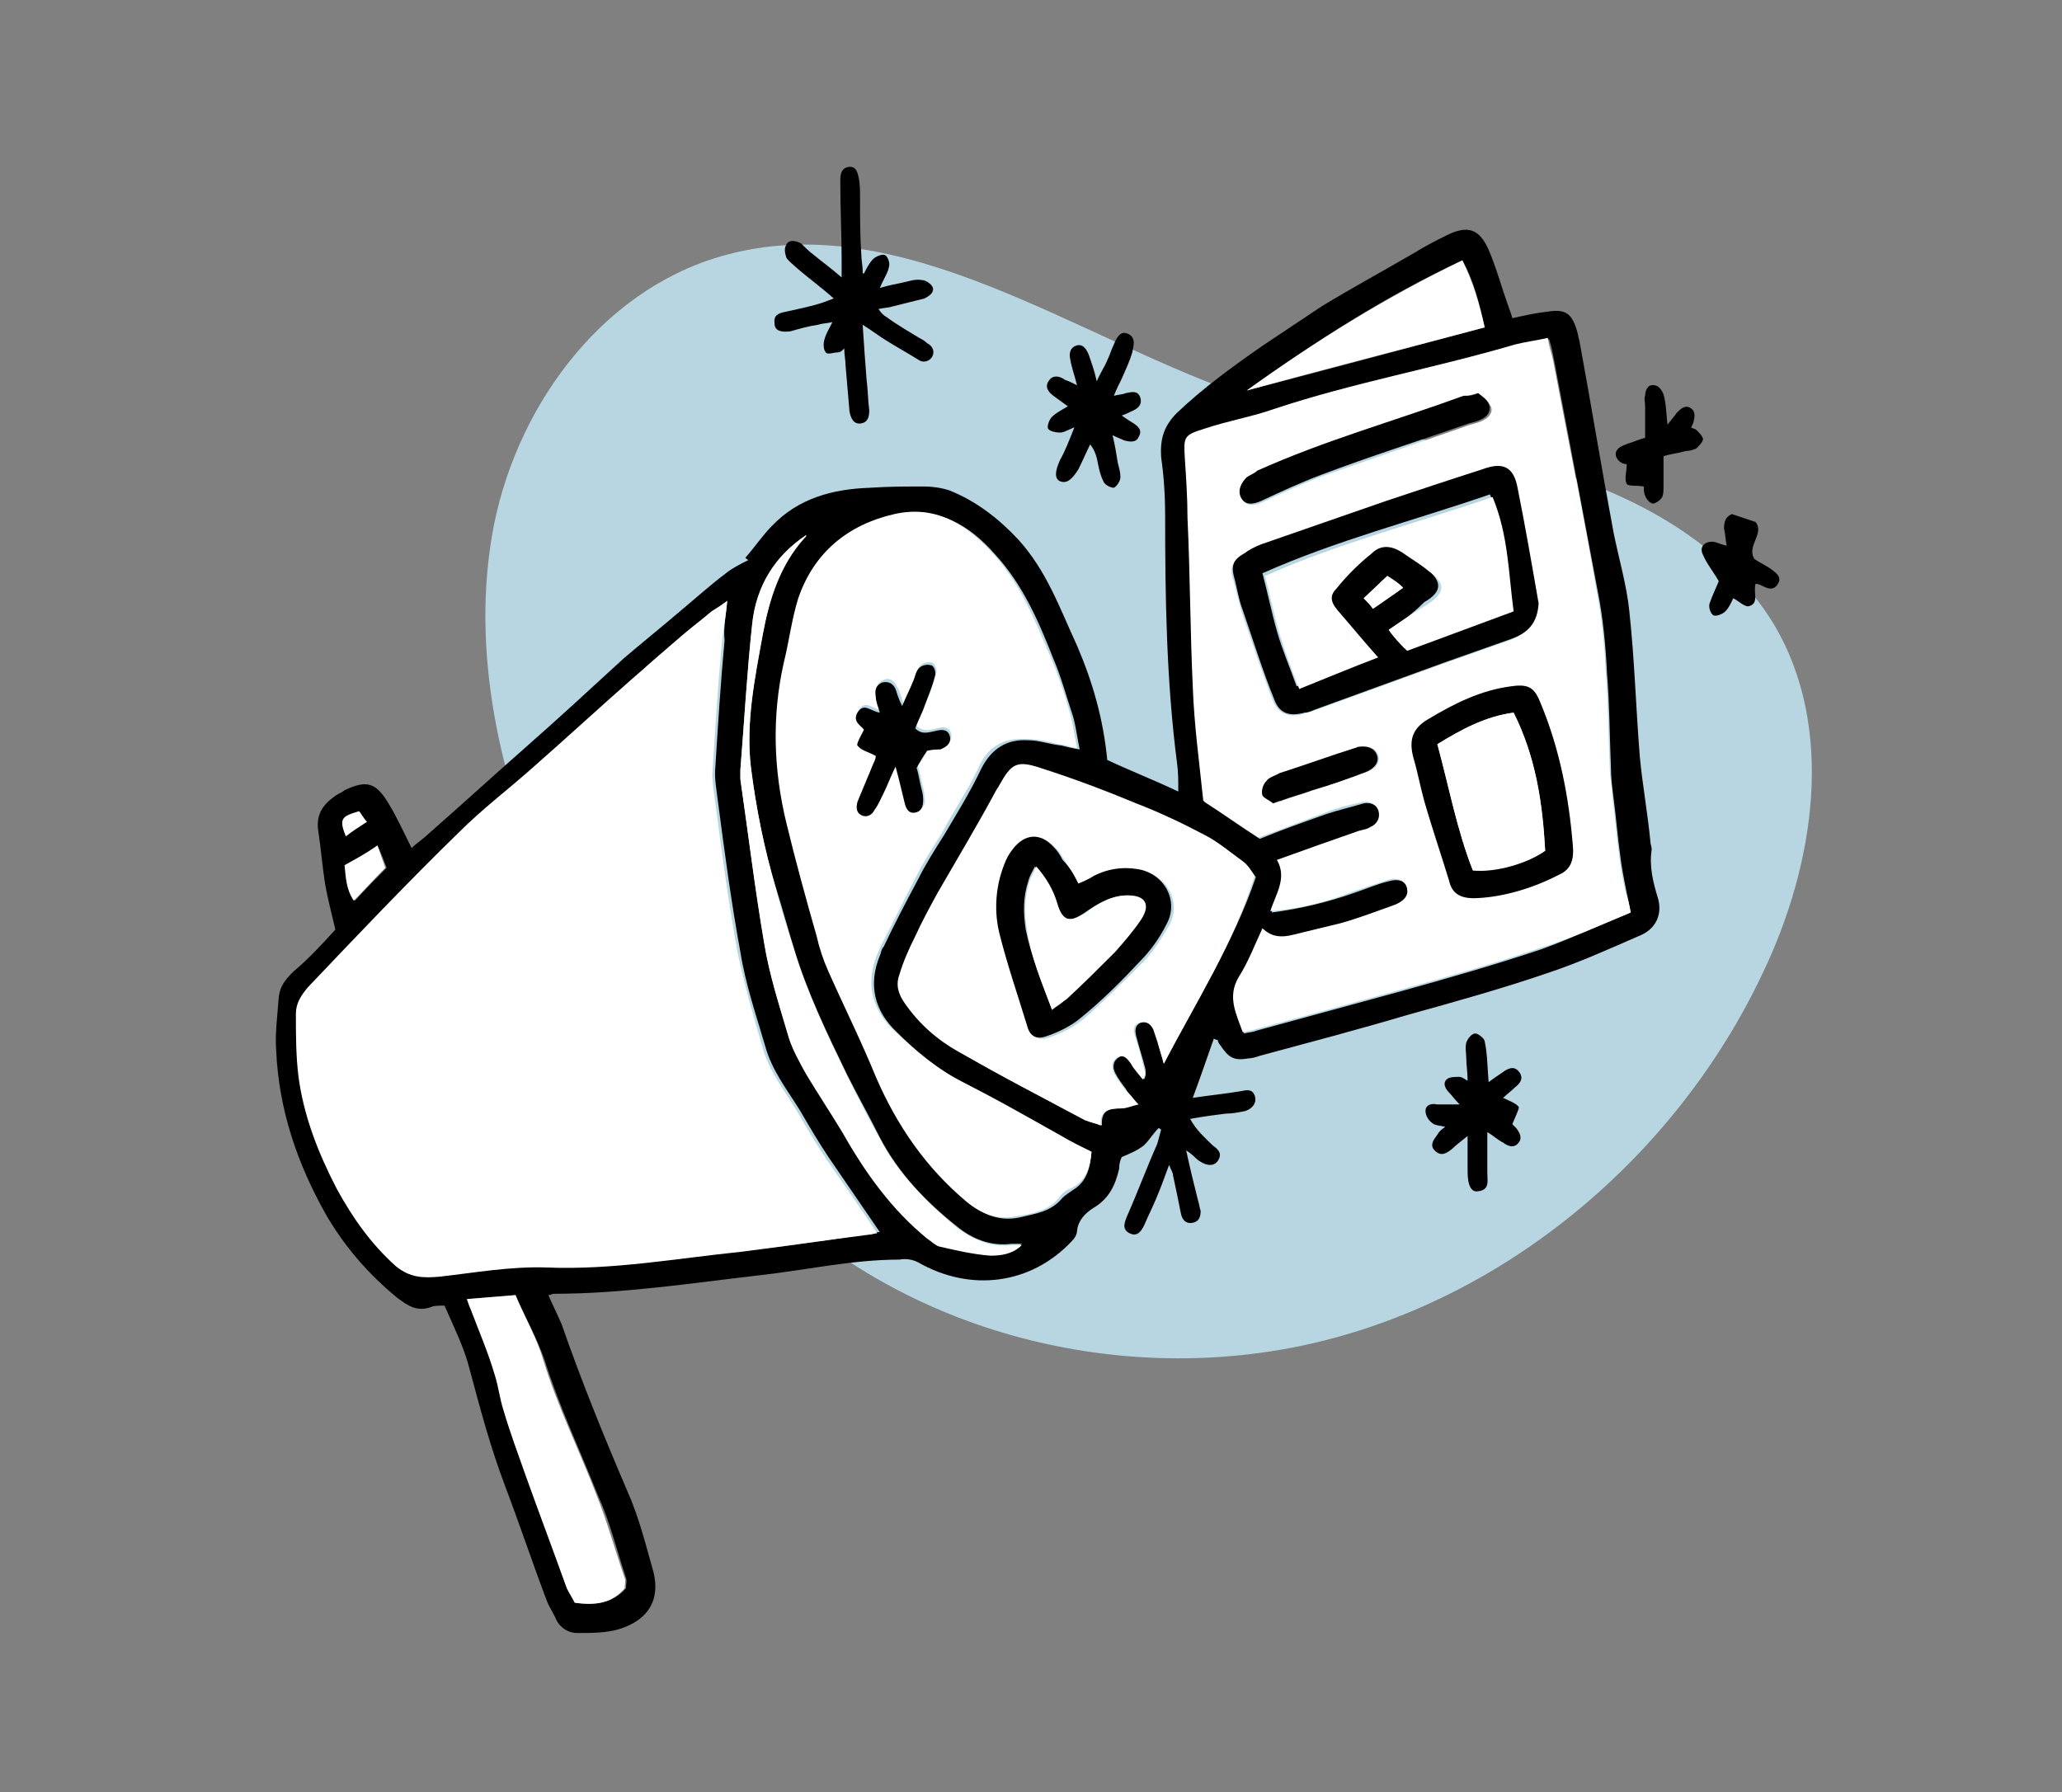 <?xml version="1.0" encoding="utf-8"?>
<!-- Generator: Adobe Illustrator 24.0.1, SVG Export Plug-In . SVG Version: 6.00 Build 0)  -->
<svg version="1.1" xmlns="http://www.w3.org/2000/svg" xmlns:xlink="http://www.w3.org/1999/xlink" x="0px" y="0px"
	 viewBox="0 0 156.8 136.3" style="enable-background:new 0 0 156.8 136.3;" xml:space="preserve">
<rect x="0" y="0" width="156.8" height="136.3" fill="#808080" stroke="none"/>
<style type="text/css">
	.st0{fill:#B7D6E2;}
	.st1{fill:#C0ADD5;}
	.st2{fill:#DDDDDD;}
	.st3{fill:#FFFFFF;}
</style>
<g id="Calque_2">
	<g>
		<path class="st0" d="M42.2,69c-3.9-8.8-6.4-18.6-4.8-28.2c1.6-9.5,8.1-18.6,17.4-21.3c13.8-4,27.1,6.4,40.7,10.9
			c7,2.3,14.4,3,21.5,5.1c7.1,2,14.1,5.7,17.9,12c4.7,7.9,3.1,18.3-0.9,26.6c-6.5,13.7-19.2,24.5-33.9,28
			c-14.8,3.5-31.3-0.7-42-11.4"/>
	</g>
</g>
<g id="Calque_1">
	<g>
		<path d="M56.7,42.4c0.7-0.8,1.3-1.7,2-2.4c2-2.1,4.6-2.8,7.4-2.9c1.4-0.1,2.8-0.1,4.2-0.1c0.6,0,1.3,0.1,1.9,0.3
			c2,0.8,3.7,2.1,5.2,3.7c2.2,2.4,3.2,5.3,4.5,8.1c1.2,2.8,2,5.6,2.3,8.7c1.7,0.8,3.5,1.5,5.4,2.4c0-0.9,0-1.5-0.1-2.2
			c-0.8-6.2-0.9-12.5-0.9-18.8c0-1.5-0.1-3-0.3-4.4c-0.1-1.4,0.2-2.4,1.2-3.4c2-1.9,4.2-3.5,6.5-5.1c1.5-1,3-2,4.5-3
			c2.3-1.4,4.7-2.7,7.1-4.1c0.8-0.5,1.6-0.9,2.4-1.3c1.6-0.8,2.5-0.5,3.2,1.1c0.6,1.4,1,2.9,1.5,4.3c0.1,0.3,0.2,0.5,0.3,0.9
			c0.9-0.2,1.8-0.4,2.7-0.5c1.3-0.2,1.8,0.1,2.2,1.4c0.1,0.3,0.1,0.5,0.2,0.8c0.9,4.9,1.7,9.8,2.6,14.6c0.4,2,1,4,1.2,6
			c0.4,3.7,0.5,7.4,0.8,11.1c0.2,2.1,0.6,4.3,0.8,6.4c0,0.2,0.1,0.4,0.1,0.6c-0.2,1.3,0.1,2.5,0.5,3.8c0.3,1.2-0.2,2.3-1.5,2.8
			c-2.3,1-4.5,2-6.9,2.8c-3.5,1.2-7.1,2.2-10.7,3.2c-3.7,1.1-7.5,2.1-11.2,3.1c-0.3,0.1-0.6,0.2-0.9,0.2c-1.1,0.2-1.5-0.1-2.1-1
			c-0.1-0.1-0.2-0.3-0.2-0.4c0,0-0.1,0-0.3-0.1c-0.5,1.4-1,2.9-1.6,4.5c1.3-0.2,2.4-0.3,3.6-0.5c0.5-0.1,0.9-0.2,1.1,0.3
			c0.2,0.5-0.1,1-0.7,1.2c-0.5,0.1-1,0.2-1.5,0.2c-0.8,0.1-1.6,0.2-2.7,0.4c0.5,0.9,1.1,1.4,1.7,2c0.4,0.3,0.8,0.6,0.4,1.2
			c-0.3,0.4-0.8,0.4-1.4,0c-0.3-0.2-0.5-0.5-1-0.8c0.3,1.4,0.6,2.6,0.9,3.8c0.1,0.3,0.1,0.5,0.2,0.8c0,0.4-0.1,0.8-0.6,0.9
			c-0.5,0.1-0.8-0.2-0.9-0.7c-0.2-1-0.4-2-0.6-2.9c0-0.2-0.1-0.3-0.3-0.8c-0.4,1.1-0.7,1.9-1,2.6c-0.3,0.7-0.6,1.3-0.9,2
			c-0.2,0.4-0.5,0.9-1.1,0.6c-0.6-0.3-0.4-0.8-0.2-1.3c0.8-1.8,1.5-3.7,2.3-5.5c0.1-0.4,0.2-0.7,0.3-1.1c-0.1,0-0.1-0.1-0.2-0.1
			c-0.4,0.4-0.7,0.9-1.1,1.3c-0.5,0.4-1,0.6-1.7,0.9c-0.1,0.2-0.2,0.5-0.2,0.9c-0.3,1.3-0.8,2.3-2,3c-0.6,0.4-1.1,0.9-1.2,1.7
			c0,0.3-0.2,0.6-0.4,0.8c-3.1,3.3-7.7,3.9-11.7,1.6c-0.4-0.2-0.9-0.3-1.4-0.2c-3.6,0-7.1,0.8-10.7,1.2c-5.2,0.6-10.4,1.4-15.6,1.4
			c-0.1,0-0.2,0.1-0.4,0.1c0.3,0.7,0.7,1.5,1,2.2c1.5,4.3,3.2,8.5,5,12.7c0.9,2,1.4,4.1,2,6.2c0.5,2.1-0.4,3.6-2.6,4.3
			c-1,0.3-2.1,0.3-3.2,0.3c-0.7,0-1.3-0.4-1.6-1c-0.2-0.5-0.5-0.9-0.7-1.4c-1.1-2.9-2.1-5.9-3.2-8.8c-1.1-2.9-1.9-5.9-2.7-8.9
			c-0.4-1.6-1.2-3.2-1.9-4.8c-0.4,0-0.8,0-1,0.1c-1.1,0.4-1.8-0.1-2.6-0.7c-2.2-1.8-4-3.9-5.4-6.3c-2.2-3.9-3.6-8-3.8-12.5
			c-0.1-1.3,0.1-2.7,0.2-4.1c0.1-0.8,0.5-1.3,1.1-1.9c1.2-1,2.2-2.1,3.2-3.2c-0.3-1.3-0.6-2.4-0.8-3.6c-0.2-1.3-0.3-2.6-0.5-3.9
			c-0.2-1.3,0.4-2.1,1.5-2.8c0.2-0.1,0.4-0.2,0.5-0.3c1.7-0.8,2.4-0.6,3.4,1.1c0.6,1,1.1,2.1,1.7,3.3c0.4-0.4,0.9-0.7,1.3-1.1
			c2.4-2.1,4.8-4.3,7.3-6.5c2.5-2.2,5-4.5,7.5-6.8c1.4-1.2,2.9-2.4,4.3-3.6c1.2-1,2.3-2,3.5-2.9c0.5-0.4,1.1-0.7,1.7-1
			C56.6,42.4,56.7,42.4,56.7,42.4z M55.3,45.7c-0.4,0.3-0.7,0.5-1,0.7c-0.7,0.6-1.5,1.2-2.2,1.8c-1.3,1.1-2.6,2.1-3.8,3.3
			c-2.5,2.2-5,4.5-7.5,6.7c-1.9,1.7-3.9,3.2-5.7,5c-3.9,3.9-7.7,7.9-11.5,11.8c-0.6,0.6-0.9,1.2-0.9,2c0,1.6,0,3.2,0.2,4.8
			c0.4,3,1.4,5.8,2.9,8.5c1.2,2.2,2.6,4.2,4.5,5.9c1,0.9,2,1,3.3,0.8c2.7-0.3,5.4-0.8,8.2-0.7c5,0.2,9.9-0.7,14.8-1.2
			c3.3-0.3,6.5-0.8,9.7-1.3c0.2,0,0.4-0.1,0.6-0.1c-1.3-1.9-2.6-3.8-3.9-5.7c-0.8-1.2-1.5-2.4-2.2-3.6c-1-1.6-2.1-3-2.6-4.8
			c-0.7-2.4-1.5-4.7-1.9-7.2c-0.7-3.8-1.2-7.6-1.7-11.4c-0.1-0.9-0.3-1.8-0.2-2.7c0.2-3.2,0.4-6.4,0.7-9.6
			C55,47.8,55.2,46.8,55.3,45.7z M124,69.4c-0.1-0.6-0.2-1-0.3-1.5c-0.2-1-0.4-2-0.5-2.9c-0.2-1.4-0.3-2.8-0.5-4.3
			c-0.1-0.8-0.2-1.5-0.2-2.3c-0.1-2.4-0.1-4.8-0.3-7.2c-0.1-2.1-0.3-4.2-0.7-6.2c-1.1-5.9-2.2-11.7-3.3-17.5
			c-0.1-0.5-0.2-1.1-0.4-1.7c-0.9,0.2-1.7,0.3-2.5,0.5c-6.1,1.7-12.3,2.9-18.3,4.9c-1.7,0.6-3.6,0.9-5.3,1.5
			c-1.6,0.5-1.6,0.7-1.5,2.3c0.1,1.5,0.2,3,0.2,4.5c0.1,4.3,0.2,8.6,0.4,12.8c0.1,2.9,0.5,5.8,0.8,8.7c1.4,0.9,2.8,1.9,4.2,2.8
			c1.7-0.7,3.4-1.3,5.1-1.9c0.9-0.3,1.8-0.5,2.8-0.8c0.5-0.1,1,0.1,1.2,0.6c0.2,0.6-0.1,1-0.6,1.3c-0.3,0.1-0.6,0.2-0.9,0.3
			c-2,0.7-4.1,1.4-6.2,2.2c0.8,1.5-0.1,2.6-0.5,3.9c2.3-0.3,4.3-0.8,6.3-1.5c0.9-0.3,1.8-0.7,2.7-0.9c0.8-0.2,1.3,0.1,1.4,0.7
			c0.1,0.5-0.2,1-0.9,1.2c-1.4,0.5-2.7,1-4.1,1.4c-1.2,0.4-2.5,0.6-3.7,0.9c-0.8,0.2-1.6,0.2-2.3-0.5c-0.6,1.3-1.2,2.5-1.8,3.7
			c-0.9,1.5-0.2,2.8,0.3,4.2c0.4-0.1,0.7-0.1,0.9-0.2c3.7-1,7.3-2,11-3c3.6-1,7.1-2,10.7-3.2C119.4,71.4,121.6,70.4,124,69.4z
			 M83,87.6c-0.8-0.4-1.4-0.7-2.1-1.1c-2.5-1.4-4.9-2.8-7.5-4.1c-2-1-3.7-2.4-5.2-3.9c-1.7-1.6-2.2-3.6-1.3-5.8
			c0.1-0.2,0.1-0.5,0.3-0.7c0.8-1.7,1.7-3.4,2.6-5.1c0.6-1.2,1.3-2.3,2-3.4c1-1.7,2-3.3,2.8-5c0.8-1.6,2-2.3,3.6-2.2
			c0.8,0,1.6,0.3,2.5,0.4c0.4,0.1,0.8,0.2,1.4,0.3c-0.2-1-0.3-1.8-0.5-2.5c-0.5-1.5-0.9-3-1.5-4.4c-1.1-2.8-2.3-5.6-4.4-7.9
			c-2-2.3-4.4-3.7-7.5-3c-3.5,0.8-6.1,2.9-7.3,6.4c-0.6,1.6-0.8,3.3-1.1,4.9c-0.9,4.1-0.8,8.2,0.2,12.2c0.7,2.9,1.5,5.7,2.3,8.6
			c0.3,0.9,0.5,1.9,0.9,2.7c1.2,2.7,2.5,5.3,3.6,8c1.6,3.7,3.8,6.9,6.9,9.5c1.1,0.9,2.3,1.4,3.8,1.1c1.2-0.3,2.4-0.4,3.3-1.5
			c0.2-0.2,0.5-0.4,0.8-0.6C82.6,89.9,82.9,88.9,83,87.6z M88.5,80.9c2.5-4.8,5.3-9.2,7-14.2c-0.3-0.3-0.5-0.8-0.9-1.1
			c-0.9-0.7-1.8-1.4-2.9-2c-1.7-0.9-3.4-1.7-5.2-2.4c-2.4-1-4.8-1.9-7.3-2.7c-1.7-0.6-2.2-0.3-3.1,1.3c-0.1,0.2-0.2,0.3-0.3,0.5
			c-1.5,2.6-3,5.1-4.4,7.7c-0.6,1.1-1.2,2.2-1.7,3.3c-0.4,0.9-0.8,1.9-1.2,2.9c-0.3,0.8-0.1,1.5,0.4,2.2C70,77.8,71.4,79,73,80
			c3.1,1.9,6.4,3.5,9.6,5.2c0.3,0.2,0.7,0.2,1.2,0.4c-0.1-1.2,0.6-1.3,1.5-1.3c0.4,0,0.8-0.2,1.3-0.3c-0.5-0.5-0.8-0.8-1-1.2
			c-0.3-0.4-0.6-0.8-0.8-1.2c-0.2-0.4-0.2-0.9,0.3-1.2c0.5-0.3,0.8,0,1,0.5c0.3,0.4,0.6,0.8,0.9,1.2c0.2-0.4,0.1-0.6,0.1-0.8
			c-0.2-0.8-0.5-1.7-0.7-2.5c-0.1-0.4-0.1-0.8,0.3-1c0.5-0.2,0.8,0.1,1.1,0.5c0.1,0.3,0.2,0.6,0.3,0.9
			C88.1,79.7,88.3,80.2,88.5,80.9z M39.2,98.5c-1.3,0.1-2.4,0.2-3.6,0.3c0.1,0.4,0.2,0.6,0.3,0.8c0.6,1.6,1.2,3.3,1.8,4.9
			c0.3,0.9,0.4,1.9,0.7,2.8c0.5,1.7,1.1,3.3,1.7,5c1,2.9,2.1,5.7,3.1,8.5c0.1,0.4,0.4,0.8,0.6,1.1c1.5,0.2,2.8,0,3.8-1.1
			c0-0.3,0.1-0.6,0-0.8c-0.7-2.1-1.2-4.2-2.1-6.2c-1.4-3.5-3-6.9-4.1-10.4C40.8,101.7,39.9,100.1,39.2,98.5z M61.3,40.7
			c-2.4,1.6-3.8,3.9-4.1,6.7c-0.4,3.7-0.6,7.4-0.9,11.1c0,0.2,0,0.5,0,0.7c0.6,4.2,1.1,8.3,1.8,12.4c0.4,2.5,1.2,4.9,1.9,7.3
			c0.3,0.9,0.8,1.8,1.3,2.7c0.9,1.5,1.9,2.9,2.8,4.5c1.7,3,3.7,5.8,6.4,8c0.3,0.2,0.5,0.5,0.9,0.6c1.3,0.3,2.6,0.6,3.9,0.7
			c0.8,0.1,1.7-0.1,2.4-0.8c-0.3,0-0.6,0-0.8,0c-1.6,0.2-3-0.4-4.1-1.3c-2.4-1.9-4.5-4.1-5.9-6.8c-0.8-1.6-1.7-3.2-2.5-4.8
			c-1.5-3.1-3-6.2-4-9.5c-0.5-1.6-0.9-3.1-1.4-4.7c-0.9-3-1.5-6-1.9-9.2c-0.4-3.4,0.3-6.8,0.9-10.1c0.5-2.7,1.3-5.3,3.2-7.4
			C61.3,40.8,61.3,40.7,61.3,40.7z M94.8,29.7c6.2-1.6,12.1-3.2,18.1-4.8c-0.4-1.8-0.8-3.5-1.7-5.1C105.4,22.5,100.1,25.9,94.8,29.7
			z M28.7,64.3c-0.9,0.6-1.6,1-2.4,1.5c0.1,0.9,0.1,1.8,0.7,2.7c0.8-0.9,1.6-1.7,2.4-2.5C29.2,65.5,29,64.9,28.7,64.3z M27.3,61.7
			c-1.4,0.5-1.5,0.7-1,1.9c0.5-0.4,1-0.7,1.6-1.1C27.6,62.1,27.4,61.9,27.3,61.7z"/>
		<path d="M65.7,20.8c0.2-0.4,0.4-0.8,0.7-1.1c0.2-0.2,0.7-0.4,0.9-0.3c0.2,0.1,0.4,0.6,0.3,0.9c-0.1,0.5-0.4,0.9-0.7,1.6
			c0.7-0.2,1.2-0.3,1.7-0.4c0.5-0.1,1-0.3,1.5-0.2c0.3,0,0.7,0.3,0.8,0.5c0.2,0.4-0.2,0.7-0.6,0.9c-0.8,0.2-1.6,0.4-2.4,0.6
			c-0.3,0.1-0.6,0.1-1.1,0.2c0.2,0.3,0.4,0.5,0.6,0.6c0.8,0.6,1.7,1.1,2.5,1.6c0.2,0.1,0.4,0.2,0.6,0.4c0.4,0.2,0.6,0.6,0.4,1
			c-0.2,0.4-0.7,0.5-1,0.3c-0.8-0.5-1.7-1-2.5-1.5c-0.5-0.3-1-0.7-1.8-1.2c0.1,1.6,0.2,2.9,0.3,4.2c0.1,0.8,0.1,1.5,0.2,2.3
			c0,0.5-0.1,0.9-0.6,1c-0.6,0.1-0.8-0.4-0.9-0.9c-0.1-1.2-0.2-2.3-0.3-3.5c0-0.4-0.1-0.8-0.1-1.3c-0.2,0.2-0.3,0.3-0.5,0.3
			c-0.3,0-0.8,0.2-0.9,0c-0.2-0.2-0.2-0.7-0.1-1c0.1-0.4,0.3-0.7,0.6-1.3c-0.5,0.1-0.8,0.1-1.1,0.2c-0.7,0.1-1.4,0.3-2.1,0.5
			c-0.8,0.1-1.2-0.1-1.2-0.6c-0.1-0.7,0.4-0.8,0.9-0.9c0.9-0.2,1.9-0.4,2.8-0.7c0.3-0.1,0.5-0.2,0.8-0.3c-1-0.9-2-1.6-2.9-2.4
			c-0.2-0.2-0.5-0.4-0.7-0.7c-0.1-0.3-0.2-0.7,0-1c0.2-0.4,0.7-0.3,1.1-0.1c0.3,0.3,0.6,0.6,1,0.9c0.6,0.5,1.3,1,2.1,1.7
			c0-0.7,0-1,0-1.4c0-1.9-0.1-3.8-0.1-5.8c0-0.1,0-0.2,0-0.2c0-0.5,0.1-0.9,0.6-1c0.6-0.1,0.7,0.4,0.8,0.8c0.1,0.5,0.1,1,0.1,1.6
			c0,1.4,0,2.9,0.1,4.3c0,0.4,0.1,0.8,0.1,1.2C65.6,20.8,65.6,20.8,65.7,20.8z"/>
		<path d="M81.9,29.3c-0.2-0.8-0.4-1.3-0.5-1.9c-0.1-0.4-0.1-0.9,0.4-1.1c0.5-0.2,0.8,0.2,1,0.7c0.2,0.6,0.4,1.1,0.6,2
			c0.3-0.7,0.6-1.1,0.8-1.6c0.2-0.4,0.3-0.8,0.5-1.2c0.2-0.5,0.5-1.1,1.1-0.8c0.6,0.3,0.4,0.9,0.3,1.4c-0.2,0.7-0.5,1.3-0.8,2
			c-0.2,0.4-0.4,0.8-0.6,1.3c0.4-0.1,0.7-0.1,0.9-0.2c0.5-0.1,0.9-0.2,1.1,0.3c0.2,0.6-0.2,0.9-0.7,1.1c-0.2,0.1-0.4,0.2-0.7,0.3
			c0.4,0.3,0.6,0.4,0.9,0.6c0.3,0.2,0.7,0.5,0.4,1c-0.2,0.5-0.7,0.4-1.1,0.3c-0.2-0.1-0.5-0.2-0.9-0.4c0.2,0.8,0.3,1.5,0.4,2.1
			c0.1,0.4,0.2,0.7,0.2,1.1c0,0.3-0.3,0.7-0.5,0.8c-0.2,0-0.7-0.2-0.8-0.5c-0.2-0.4-0.3-0.8-0.4-1.3c-0.1-0.5-0.2-1-0.6-1.5
			c-0.3,0.6-0.6,1.3-0.9,1.9c-0.5,0.8-0.9,1.1-1.4,0.9c-0.4-0.2-0.4-0.7,0-1.6c0.4-0.7,0.7-1.5,1.1-2.5c-0.5,0.2-0.8,0.4-1.1,0.4
			c-0.3,0-0.8-0.1-0.9-0.3c-0.1-0.2,0.1-0.7,0.3-0.9c0.3-0.3,0.7-0.5,1.2-0.8c-0.4-0.3-0.7-0.5-1.1-0.8c-0.4-0.3-0.7-0.7-0.3-1.2
			c0.3-0.4,0.8-0.3,1.2,0C81.3,29,81.5,29.1,81.9,29.3z"/>
		<path d="M115,85.5c0,0,0.1,0.1,0.3,0.3c0.3,0.4,0.5,0.8,0.1,1.2c-0.3,0.3-0.7,0.2-1.1-0.1c-0.4-0.2-0.7-0.5-1.2-0.8
			c0,1.2,0,2.1,0,3.1c0,0.6,0.2,1.3-0.7,1.4c-0.5,0.1-0.8-0.4-0.8-1.5c0-0.8,0-1.6,0-2.7c-0.5,0.4-0.9,0.7-1.2,1
			c-0.4,0.3-0.8,0.6-1.3,0.1c-0.4-0.4-0.1-0.8,0.2-1.2c0.1-0.2,0.3-0.4,0.6-0.6c-0.4-0.1-0.8-0.1-1-0.3c-0.3-0.2-0.5-0.6-0.5-0.9
			c0-0.5,0.5-0.6,0.9-0.5c0.5,0,1,0,1.7,0c-0.4-0.4-0.6-0.7-0.8-0.9c-0.3-0.3-0.5-0.7-0.2-1c0.2-0.2,0.6-0.2,1-0.2
			c0.1,0,0.3,0.1,0.6,0.3c0-0.7-0.1-1.2-0.1-1.7c0-0.4-0.1-0.8,0-1.2c0.1-0.3,0.4-0.7,0.7-0.7c0.2,0,0.7,0.4,0.7,0.6
			c0.2,0.9,0.2,1.9,0.3,3.1c0.4-0.3,0.7-0.5,1-0.7c0.4-0.3,0.9-0.6,1.3-0.1c0.4,0.5,0.1,0.9-0.3,1.2c-0.3,0.3-0.6,0.5-0.9,0.8
			c0.4,0.2,1,0.4,1.2,0.7C115.5,84.4,115.2,85,115,85.5z"/>
		<path d="M126.5,34.7c0,0.8,0,1.5,0,2.2c0,0.3,0,0.7-0.1,0.9c-0.1,0.2-0.5,0.5-0.7,0.5c-0.2,0-0.5-0.3-0.6-0.6
			c-0.1-0.2-0.1-0.5-0.1-0.7c-0.5-0.1-1.2,0-1.3-0.2c-0.2-0.4,0-0.9,0-1.5c0,0-0.2,0-0.4-0.1c-0.6-0.4-0.6-1,0.1-1.3
			c0.2-0.1,0.5-0.2,0.8-0.3c0.3-0.1,0.5-0.2,0.9-0.3c0-0.8,0-1.6,0-2.4c0-0.3-0.1-0.6,0-0.8c0-0.4,0.2-0.9,0.7-0.8
			c0.3,0,0.6,0.4,0.7,0.7c0.2,0.7,0.2,1.4,0.3,2.3c0.3-0.4,0.5-0.6,0.7-0.9c0.3-0.3,0.6-0.6,1-0.4c0.4,0.2,0.4,0.6,0.3,1
			c0,0.1-0.1,0.3-0.2,0.5c0.1,0.1,0.3,0.1,0.4,0.2c0.2,0.2,0.5,0.5,0.5,0.7c0,0.2-0.3,0.5-0.5,0.7c-0.2,0.1-0.5,0.2-0.8,0.2
			C127.5,34.5,127.1,34.5,126.5,34.7z"/>
		<path d="M131.7,39.1c0.6,0.2,1.2,0.4,1.8,0.6c0.7,0.9-0.7,1.8-0.1,2.8c0.4,0.3,0.9,0.5,1.3,0.8c0.4,0.3,0.8,0.6,0.5,1.1
			c-0.3,0.5-0.7,0.4-1.1,0.2c-0.2-0.1-0.4-0.2-0.6-0.2c-0.2,0.6,0.3,1.5-0.5,1.7c-0.3,0.1-0.8-0.4-1.2-0.6c-0.1,0.2-0.3,0.7-0.6,1
			c-0.2,0.2-0.7,0.4-0.9,0.3c-0.2-0.1-0.4-0.6-0.3-0.9c0.2-0.6,0.5-1.2,0.7-1.7c-0.4-0.7-0.9-1.3-1.2-2c-0.3-0.6,0.1-1,0.7-1
			c0.3,0,0.6,0.2,1.1,0.3c-0.1-0.5-0.1-0.9-0.2-1.3C131.1,39.7,131.2,39.3,131.7,39.1z"/>
		<path class="st3" d="M55.3,45.7c-0.1,1.2-0.3,2.1-0.4,3.1c-0.3,3.2-0.5,6.4-0.7,9.6c-0.1,0.9,0.1,1.8,0.2,2.7
			c0.5,3.8,1,7.6,1.7,11.4c0.5,2.4,1.2,4.8,1.9,7.2c0.5,1.8,1.7,3.3,2.6,4.8c0.7,1.2,1.4,2.4,2.2,3.6c1.3,1.9,2.6,3.7,3.9,5.7
			c-0.2,0-0.4,0.1-0.6,0.1c-3.2,0.4-6.5,0.9-9.7,1.3c-4.9,0.5-9.8,1.4-14.8,1.2c-2.8-0.1-5.5,0.4-8.2,0.7c-1.2,0.1-2.2,0.1-3.3-0.8
			c-1.9-1.7-3.3-3.7-4.5-5.9c-1.4-2.7-2.5-5.5-2.9-8.5c-0.2-1.6-0.2-3.2-0.2-4.8c0-0.8,0.4-1.4,0.9-2c3.8-4,7.6-8,11.5-11.8
			c1.8-1.8,3.8-3.3,5.7-5c2.5-2.2,5-4.5,7.5-6.7c1.3-1.1,2.5-2.2,3.8-3.3c0.7-0.6,1.5-1.2,2.2-1.8C54.6,46.2,54.9,46,55.3,45.7z"/>
		<path class="st3" d="M124,69.4c-2.4,1-4.6,2-6.9,2.7c-3.5,1.2-7.1,2.2-10.7,3.2c-3.6,1-7.3,2-11,3c-0.3,0.1-0.5,0.1-0.9,0.2
			c-0.5-1.4-1.2-2.7-0.3-4.2c0.7-1.1,1.2-2.4,1.8-3.7c0.7,0.7,1.5,0.7,2.3,0.5c1.2-0.3,2.5-0.6,3.7-0.9c1.4-0.4,2.7-0.9,4.1-1.4
			c0.7-0.3,1-0.7,0.9-1.2c-0.1-0.6-0.7-0.9-1.4-0.7c-0.9,0.3-1.8,0.6-2.7,0.9c-2,0.8-4,1.3-6.3,1.5c0.4-1.3,1.3-2.5,0.5-3.9
			c2.2-0.8,4.2-1.5,6.2-2.2c0.3-0.1,0.6-0.1,0.9-0.3c0.5-0.2,0.8-0.7,0.6-1.3c-0.2-0.5-0.7-0.7-1.2-0.6c-0.9,0.2-1.9,0.4-2.8,0.8
			c-1.7,0.6-3.4,1.3-5.1,1.9c-1.4-0.9-2.8-1.9-4.2-2.8c-0.3-2.9-0.7-5.8-0.8-8.7c-0.2-4.3-0.2-8.6-0.4-12.8c0-1.5-0.1-3-0.2-4.5
			c-0.1-1.7-0.1-1.8,1.5-2.3c1.8-0.6,3.6-0.9,5.3-1.5c6-2,12.2-3.1,18.3-4.9c0.8-0.2,1.6-0.3,2.5-0.5c0.1,0.7,0.3,1.2,0.4,1.7
			c1.1,5.8,2.3,11.7,3.3,17.5c0.4,2,0.6,4.1,0.7,6.2c0.2,2.4,0.2,4.8,0.3,7.2c0,0.8,0.2,1.5,0.2,2.3c0.2,1.4,0.3,2.9,0.5,4.3
			c0.1,1,0.3,2,0.5,2.9C123.8,68.4,123.9,68.8,124,69.4z M117,45.9c-0.5-2.9-1.1-5.8-1.7-8.7c-0.3-1.7-1.1-2-2.7-1.4
			c-2.4,0.8-4.8,1.6-7.3,2.4c-3.2,1.1-6.3,2.2-9.5,3.3c-0.4,0.2-0.9,0.4-1.3,0.7c-0.9,0.6-1,1-0.7,2c0.2,0.8,0.4,1.5,0.6,2.3
			c0.8,2.3,1.5,4.5,2.4,6.8c0.4,1,1.2,1.3,2.3,1c0.2-0.1,0.5-0.1,0.7-0.2c3.3-1.2,6.6-2.4,9.9-3.6c1.7-0.6,3.4-1.2,5.1-1.8
			C116.3,48.1,116.9,47.3,117,45.9z M112.4,68.3c1.9-0.1,4.1-0.8,6.2-1.8c0.9-0.5,1.1-1.3,1-2.2c-0.3-3.7-1-7.3-2.4-10.7
			c-0.5-1.3-1-1.6-2.3-1.4c-2.3,0.3-4.3,1.3-6.3,2.5c-1.2,0.7-1.4,1.6-1.1,3c0.3,1.1,0.5,2.2,0.8,3.2c0.6,2,1.2,4,1.9,6.1
			C110.4,67.9,111,68.4,112.4,68.3z M112.4,29.9c-0.5,0.1-0.7,0.2-1,0.3c-5.3,1.8-10.7,3.4-15.7,5.7c-0.3,0.1-0.6,0.3-0.8,0.5
			c-0.6,0.4-0.7,1.1-0.4,1.6c0.3,0.5,0.8,0.5,1.5,0.2c1.5-0.7,3-1.4,4.6-2c3.7-1.3,7.5-2.6,11.2-3.9c0.4-0.1,0.8-0.2,1.1-0.4
			c0.4-0.2,0.7-0.7,0.4-1.1C113.1,30.4,112.7,30.1,112.4,29.9z M96.8,61.1c0.4-0.1,0.6-0.1,0.7-0.2c0.8-0.3,1.6-0.5,2.4-0.8
			c1.4-0.5,2.7-0.9,4.1-1.4c0.7-0.3,1-0.8,0.8-1.3c-0.2-0.5-0.7-0.7-1.4-0.6c-0.1,0-0.2,0.1-0.3,0.1c-1.9,0.6-3.8,1.2-5.7,1.9
			c-0.4,0.1-0.8,0.3-1,0.6c-0.2,0.3-0.4,0.8-0.3,1.1C96.1,60.7,96.6,60.9,96.8,61.1z"/>
		<path class="st3" d="M83,87.6c-0.1,1.2-0.4,2.2-1.6,2.8c-0.3,0.1-0.6,0.3-0.8,0.6c-0.8,1.1-2.1,1.3-3.3,1.5
			c-1.5,0.3-2.7-0.2-3.8-1.1c-3.1-2.6-5.3-5.8-6.9-9.5c-1.1-2.7-2.4-5.3-3.6-8c-0.4-0.9-0.7-1.8-0.9-2.7c-0.8-2.8-1.6-5.7-2.3-8.6
			c-1-4.1-1.1-8.2-0.2-12.2c0.4-1.6,0.6-3.3,1.1-4.9c1.2-3.5,3.8-5.6,7.3-6.4c3.1-0.7,5.4,0.7,7.5,3c2.1,2.3,3.2,5.1,4.4,7.9
			c0.6,1.4,1.1,2.9,1.5,4.4c0.2,0.7,0.3,1.5,0.5,2.5c-0.6-0.1-1-0.3-1.4-0.3c-0.8-0.2-1.6-0.4-2.5-0.4c-1.7-0.1-2.9,0.6-3.6,2.2
			c-0.8,1.7-1.9,3.3-2.8,5c-0.7,1.1-1.4,2.2-2,3.4c-0.9,1.7-1.7,3.4-2.6,5.1c-0.1,0.2-0.2,0.5-0.3,0.7c-0.9,2.2-0.4,4.2,1.3,5.8
			c1.6,1.5,3.2,2.9,5.2,3.9c2.5,1.3,5,2.7,7.5,4.1C81.5,86.9,82.2,87.2,83,87.6z M70.5,57.1c0.4-0.1,0.7-0.2,1.1-0.3
			c0.5-0.2,0.9-0.5,0.7-1.1c-0.2-0.5-0.7-0.4-1.1-0.3c-0.5,0.1-1,0.3-1.5-0.2c0.2-0.6,0.5-1.1,0.7-1.7c0.3-0.7,0.6-1.5,0.8-2.3
			c0.1-0.2-0.1-0.7-0.3-0.8c-0.3-0.1-0.7,0-0.9,0.2c-0.3,0.3-0.3,0.7-0.5,1.1c-0.2,0.5-0.5,1-0.8,1.8c-0.2-0.6-0.3-1-0.5-1.3
			c-0.2-0.4-0.5-0.7-1-0.5c-0.5,0.2-0.6,0.6-0.5,1.1c0.1,0.4,0.2,0.7,0.3,1.2c-0.7-0.1-1.2-0.8-1.7,0c-0.4,0.7,0.3,1,0.5,1.3
			c-0.2,0.5-0.7,1.1-0.5,1.2c0.3,0.4,0.9,0.5,1.4,0.8c-0.1,0.1-0.1,0.4-0.2,0.6c-0.4,1-0.8,1.9-1.2,2.9c-0.2,0.4-0.2,0.8,0.3,1
			c0.4,0.2,0.8,0,1-0.4c0.2-0.4,0.5-0.8,0.7-1.3c0.3-0.6,0.5-1.2,0.9-2c0.3,1.1,0.5,2,0.7,2.8c0.1,0.4,0.3,0.8,0.8,0.7
			c0.6-0.1,0.7-0.5,0.6-1c0-0.4-0.1-0.7-0.2-1.1c-0.1-0.5-0.2-0.9-0.3-1.3C70,57.9,70.3,57.6,70.5,57.1z"/>
		<path class="st3" d="M88.5,80.9c-0.2-0.8-0.4-1.3-0.5-1.7c-0.1-0.3-0.2-0.6-0.3-0.9c-0.2-0.4-0.5-0.7-1.1-0.5
			c-0.5,0.2-0.4,0.6-0.3,1c0.3,0.8,0.5,1.7,0.7,2.5c0.1,0.2,0.1,0.5-0.1,0.8c-0.3-0.4-0.7-0.8-0.9-1.2c-0.3-0.4-0.5-0.7-1-0.5
			c-0.5,0.3-0.5,0.7-0.3,1.2c0.2,0.4,0.5,0.8,0.8,1.2c0.3,0.3,0.6,0.6,1,1.2c-0.5,0.1-0.9,0.3-1.3,0.3c-0.8,0-1.6,0.1-1.5,1.3
			c-0.5-0.2-0.9-0.3-1.2-0.4c-3.2-1.7-6.4-3.4-9.6-5.2c-1.6-0.9-3-2.1-4.1-3.7c-0.5-0.7-0.7-1.4-0.4-2.2c0.3-1,0.7-1.9,1.2-2.9
			c0.5-1.1,1.1-2.2,1.7-3.3c1.5-2.6,3-5.1,4.4-7.7c0.1-0.2,0.2-0.3,0.3-0.5c0.9-1.6,1.3-1.9,3.1-1.3c2.5,0.8,4.9,1.7,7.3,2.7
			c1.8,0.7,3.5,1.5,5.2,2.4c1,0.5,1.9,1.3,2.9,2c0.4,0.3,0.7,0.8,0.9,1.1C93.8,71.8,91,76.1,88.5,80.9z M82,67.2
			c-0.4-0.6-0.7-1.2-1-1.7c-0.2-0.3-0.4-0.7-0.7-1c-1.1-1.1-2.2-1.1-3.1,0.2c-0.3,0.5-0.6,1-0.8,1.6c-0.6,1.6-0.6,3.2-0.2,4.8
			c0.6,2.4,1.3,4.7,2.1,7c0.2,0.8,0.7,1.1,1.5,0.8c0.9-0.3,1.9-0.8,2.6-1.4c1.6-1.4,3-2.8,4.5-4.3c0.8-0.8,1.4-1.8,2-2.8
			c1-1.8-0.2-3.9-2.2-4.2c-1.1-0.2-2.2,0-3.3,0.5C82.9,66.8,82.5,67,82,67.2z"/>
		<path class="st3" d="M39.2,98.5c0.7,1.7,1.6,3.2,2.1,4.9c1.1,3.6,2.8,7,4.1,10.4c0.8,2,1.4,4.2,2.1,6.2c0.1,0.3,0,0.5,0,0.8
			c-1,1.2-2.3,1.3-3.8,1.1c-0.2-0.4-0.4-0.7-0.6-1.1c-1-2.8-2.1-5.7-3.1-8.5c-0.6-1.7-1.2-3.3-1.7-5c-0.3-0.9-0.4-1.9-0.7-2.8
			c-0.5-1.7-1.2-3.3-1.8-4.9c-0.1-0.2-0.2-0.5-0.3-0.8C36.8,98.7,37.9,98.6,39.2,98.5z"/>
		<path class="st3" d="M61.3,40.7c0,0.1,0,0.1-0.1,0.2c-1.9,2.1-2.7,4.7-3.2,7.4c-0.6,3.3-1.3,6.7-0.9,10.1c0.4,3.1,1,6.1,1.9,9.2
			c0.4,1.6,0.9,3.1,1.4,4.7c1,3.3,2.5,6.4,4,9.5c0.8,1.6,1.6,3.2,2.5,4.8c1.4,2.7,3.6,4.9,5.9,6.8c1.2,0.9,2.6,1.5,4.1,1.3
			c0.2,0,0.5,0,0.8,0c-0.7,0.7-1.6,0.8-2.4,0.8c-1.3-0.1-2.6-0.4-3.9-0.7c-0.3-0.1-0.6-0.4-0.9-0.6c-2.7-2.2-4.7-5-6.4-8
			c-0.9-1.5-1.9-3-2.8-4.5c-0.5-0.9-1-1.8-1.3-2.7c-0.7-2.4-1.5-4.8-1.9-7.3c-0.7-4.1-1.2-8.3-1.8-12.4c0-0.2,0-0.5,0-0.7
			c0.3-3.7,0.5-7.4,0.9-11.1C57.5,44.6,58.9,42.3,61.3,40.7z"/>
		<path class="st3" d="M94.8,29.7c5.3-3.8,10.6-7.1,16.4-9.9c0.8,1.6,1.3,3.3,1.7,5.1C106.9,26.5,101,28,94.8,29.7z"/>
		<path class="st3" d="M28.7,64.3c0.2,0.6,0.4,1.1,0.6,1.7c-0.8,0.8-1.5,1.6-2.4,2.5c-0.6-0.9-0.6-1.8-0.7-2.7
			C27.1,65.3,27.9,64.9,28.7,64.3z"/>
		<path class="st3" d="M27.3,61.7c0.2,0.2,0.3,0.5,0.6,0.8c-0.6,0.4-1.1,0.7-1.6,1.1C25.8,62.3,25.9,62.1,27.3,61.7z"/>
		<path d="M117,45.9c-0.1,1.4-0.7,2.2-2.1,2.7c-1.7,0.6-3.4,1.2-5.1,1.8c-3.3,1.2-6.6,2.4-9.9,3.6c-0.2,0.1-0.5,0.2-0.7,0.2
			c-1.1,0.3-1.9,0.1-2.3-1c-0.9-2.2-1.6-4.5-2.4-6.8c-0.3-0.8-0.4-1.5-0.6-2.3c-0.3-1-0.2-1.5,0.7-2c0.4-0.3,0.8-0.5,1.3-0.7
			c3.2-1.1,6.3-2.2,9.5-3.3c2.4-0.8,4.8-1.6,7.3-2.4c1.6-0.6,2.4-0.2,2.7,1.4C116,40.1,116.5,43,117,45.9z M105.6,47.9
			c0.5,0.6,0.8,1,1.2,1.4c2.7-1,5.4-2,8.1-3c-0.4-3-0.4-5.9-1.6-8.7c-5.8,2-11.7,3.5-17.3,6c0.4,1.5,0.7,3,1.1,4.4
			c0.4,1.4,1,2.8,1.5,4.2c2.1-0.8,4-1.6,6-2.4c-1.1-1.3-2.1-2.5-3.1-3.6c-0.5-0.6-0.6-1.1-0.1-1.6c0.9-0.9,1.8-1.8,2.7-2.7
			c0.7-0.6,1.5-0.6,2.3-0.1c0.7,0.4,1.3,0.9,2,1.4c1.3,1,1.3,1.8-0.1,2.6C107.5,46.6,106.6,47.3,105.6,47.9z M105.5,43.8
			c-0.7,0.6-1.2,1.2-1.8,1.7c0.3,0.3,0.5,0.5,0.7,0.8c0.8-0.5,1.5-1.1,2.3-1.6C106.3,44.3,106,44.1,105.5,43.8z"/>
		<path d="M112.4,68.3c-1.4,0.1-2-0.4-2.2-1.3c-0.6-2-1.3-4-1.9-6.1c-0.3-1.1-0.5-2.2-0.8-3.2c-0.4-1.4-0.1-2.3,1.1-3
			c2-1.2,4-2.2,6.3-2.5c1.4-0.2,1.8,0.1,2.3,1.4c1.4,3.4,2.1,7,2.4,10.7c0.1,1-0.1,1.8-1,2.2C116.5,67.6,114.3,68.2,112.4,68.3z
			 M115.1,54.2c-2.2,0.3-4,1.3-5.8,2.4c0.9,3.3,1.5,6.5,2.7,9.6c1.7,0.1,4.2-0.6,5.5-1.5C117.3,61.1,116.8,57.6,115.1,54.2z"/>
		<path d="M112.4,29.9c0.2,0.2,0.6,0.4,0.8,0.8c0.2,0.4,0,0.9-0.4,1.1c-0.3,0.2-0.7,0.3-1.1,0.4c-3.7,1.3-7.5,2.5-11.2,3.9
			c-1.6,0.6-3.1,1.3-4.6,2c-0.7,0.3-1.2,0.3-1.5-0.2c-0.3-0.5-0.1-1.1,0.4-1.6c0.3-0.2,0.6-0.3,0.8-0.5c5.1-2.3,10.5-3.8,15.7-5.7
			C111.7,30.1,112,30.1,112.4,29.9z"/>
		<path d="M96.8,61.1c-0.2-0.2-0.7-0.4-0.8-0.6c-0.1-0.3,0-0.8,0.3-1.1c0.2-0.3,0.7-0.4,1-0.6c1.9-0.6,3.8-1.3,5.7-1.9
			c0.1,0,0.2-0.1,0.3-0.1c0.7-0.1,1.2,0.1,1.4,0.6c0.2,0.5-0.1,1-0.8,1.3c-1.3,0.5-2.7,1-4.1,1.4c-0.8,0.3-1.6,0.5-2.4,0.8
			C97.3,60.9,97.1,61,96.8,61.1z"/>
		<path d="M70.5,57.1c-0.3,0.4-0.5,0.8-0.8,1.3c0.1,0.3,0.2,0.8,0.3,1.3c0.1,0.4,0.2,0.7,0.2,1.1c0,0.5-0.1,0.9-0.6,1
			c-0.5,0.1-0.7-0.3-0.8-0.7c-0.2-0.8-0.4-1.7-0.7-2.8c-0.4,0.8-0.6,1.4-0.9,2c-0.2,0.4-0.4,0.9-0.7,1.3c-0.2,0.4-0.6,0.6-1,0.4
			c-0.4-0.2-0.4-0.6-0.3-1c0.4-1,0.8-1.9,1.2-2.9c0.1-0.2,0.2-0.4,0.2-0.6c-0.5-0.3-1.1-0.4-1.4-0.8c-0.1-0.1,0.3-0.8,0.5-1.2
			c-0.2-0.3-0.9-0.6-0.5-1.3c0.5-0.8,1-0.1,1.7,0c-0.1-0.4-0.3-0.8-0.3-1.2c-0.1-0.5,0-0.9,0.5-1.1c0.5-0.1,0.8,0.1,1,0.5
			c0.1,0.3,0.2,0.7,0.5,1.3c0.3-0.7,0.6-1.3,0.8-1.8c0.2-0.4,0.2-0.8,0.5-1.1c0.2-0.2,0.6-0.3,0.9-0.2c0.2,0,0.4,0.5,0.3,0.8
			c-0.2,0.8-0.5,1.5-0.8,2.3c-0.2,0.6-0.5,1.1-0.7,1.7c0.5,0.5,1,0.3,1.5,0.2c0.4-0.1,0.9-0.2,1.1,0.3c0.2,0.6-0.2,0.9-0.7,1.1
			C71.3,57,70.9,57,70.5,57.1z"/>
		<path d="M82,67.2c0.5-0.2,0.9-0.4,1.2-0.6c1-0.5,2.1-0.7,3.3-0.5c2,0.3,3.2,2.4,2.2,4.2c-0.5,1-1.2,2-2,2.8
			c-1.4,1.5-2.9,3-4.5,4.3c-0.7,0.6-1.7,1.1-2.6,1.4c-0.8,0.3-1.3,0-1.5-0.8c-0.7-2.3-1.5-4.6-2.1-7c-0.4-1.6-0.3-3.3,0.2-4.8
			c0.2-0.6,0.4-1.1,0.8-1.6c0.9-1.2,2.1-1.3,3.1-0.2c0.3,0.3,0.5,0.6,0.7,1C81.4,66,81.7,66.6,82,67.2z M80,76.8
			c0.4-0.3,0.8-0.5,1-0.8c1.2-1.2,2.5-2.4,3.7-3.6c0.7-0.8,1.4-1.6,2-2.5c0.7-1,0.2-1.8-1-1.8c-1.2,0-2.2,0.6-3.2,1.3
			c-1.2,0.8-1.7,0.7-2.2-0.7c-0.3-1-0.8-1.9-1.6-2.8c-0.2,0.4-0.4,0.7-0.5,1.1c-0.4,1.2-0.4,2.4-0.2,3.7
			C78.4,72.7,79.2,74.6,80,76.8z"/>
		<path class="st3" d="M105.6,47.9c1-0.7,1.9-1.3,2.9-1.9c1.4-0.9,1.5-1.6,0.1-2.6c-0.6-0.5-1.3-0.9-2-1.4c-0.8-0.5-1.6-0.6-2.3,0.1
			c-1,0.8-1.9,1.7-2.7,2.7c-0.5,0.5-0.4,1,0.1,1.6c1,1.2,1.9,2.3,3.1,3.6c-2.1,0.8-4,1.6-6,2.4c-0.6-1.5-1.1-2.9-1.5-4.2
			c-0.4-1.4-0.7-2.8-1.1-4.4c5.6-2.5,11.5-4,17.3-6c1.2,2.9,1.2,5.7,1.6,8.7c-2.7,1-5.4,2-8.1,3C106.4,48.9,106,48.5,105.6,47.9z"/>
		<path class="st3" d="M105.5,43.8c0.4,0.3,0.8,0.5,1.2,0.9c-0.8,0.6-1.6,1.1-2.3,1.6c-0.2-0.3-0.4-0.5-0.7-0.8
			C104.3,44.9,104.9,44.4,105.5,43.8z"/>
		<path class="st3" d="M115.1,54.2c1.7,3.4,2.2,6.9,2.4,10.5c-1.2,0.9-3.7,1.7-5.5,1.5c-1.2-3-1.8-6.3-2.7-9.6
			C111.1,55.5,112.9,54.5,115.1,54.2z"/>
		<path class="st3" d="M80,76.8c-0.8-2.1-1.6-4-1.9-6.1c-0.2-1.2-0.2-2.5,0.2-3.7c0.1-0.3,0.3-0.6,0.5-1.1c0.8,0.9,1.3,1.8,1.6,2.8
			c0.4,1.4,1,1.5,2.2,0.7c0.9-0.7,2-1.3,3.2-1.3c1.3,0,1.7,0.7,1,1.8c-0.6,0.9-1.3,1.7-2,2.5c-1.2,1.2-2.4,2.4-3.7,3.6
			C80.8,76.2,80.4,76.4,80,76.8z"/>
	</g>
</g>
</svg>
